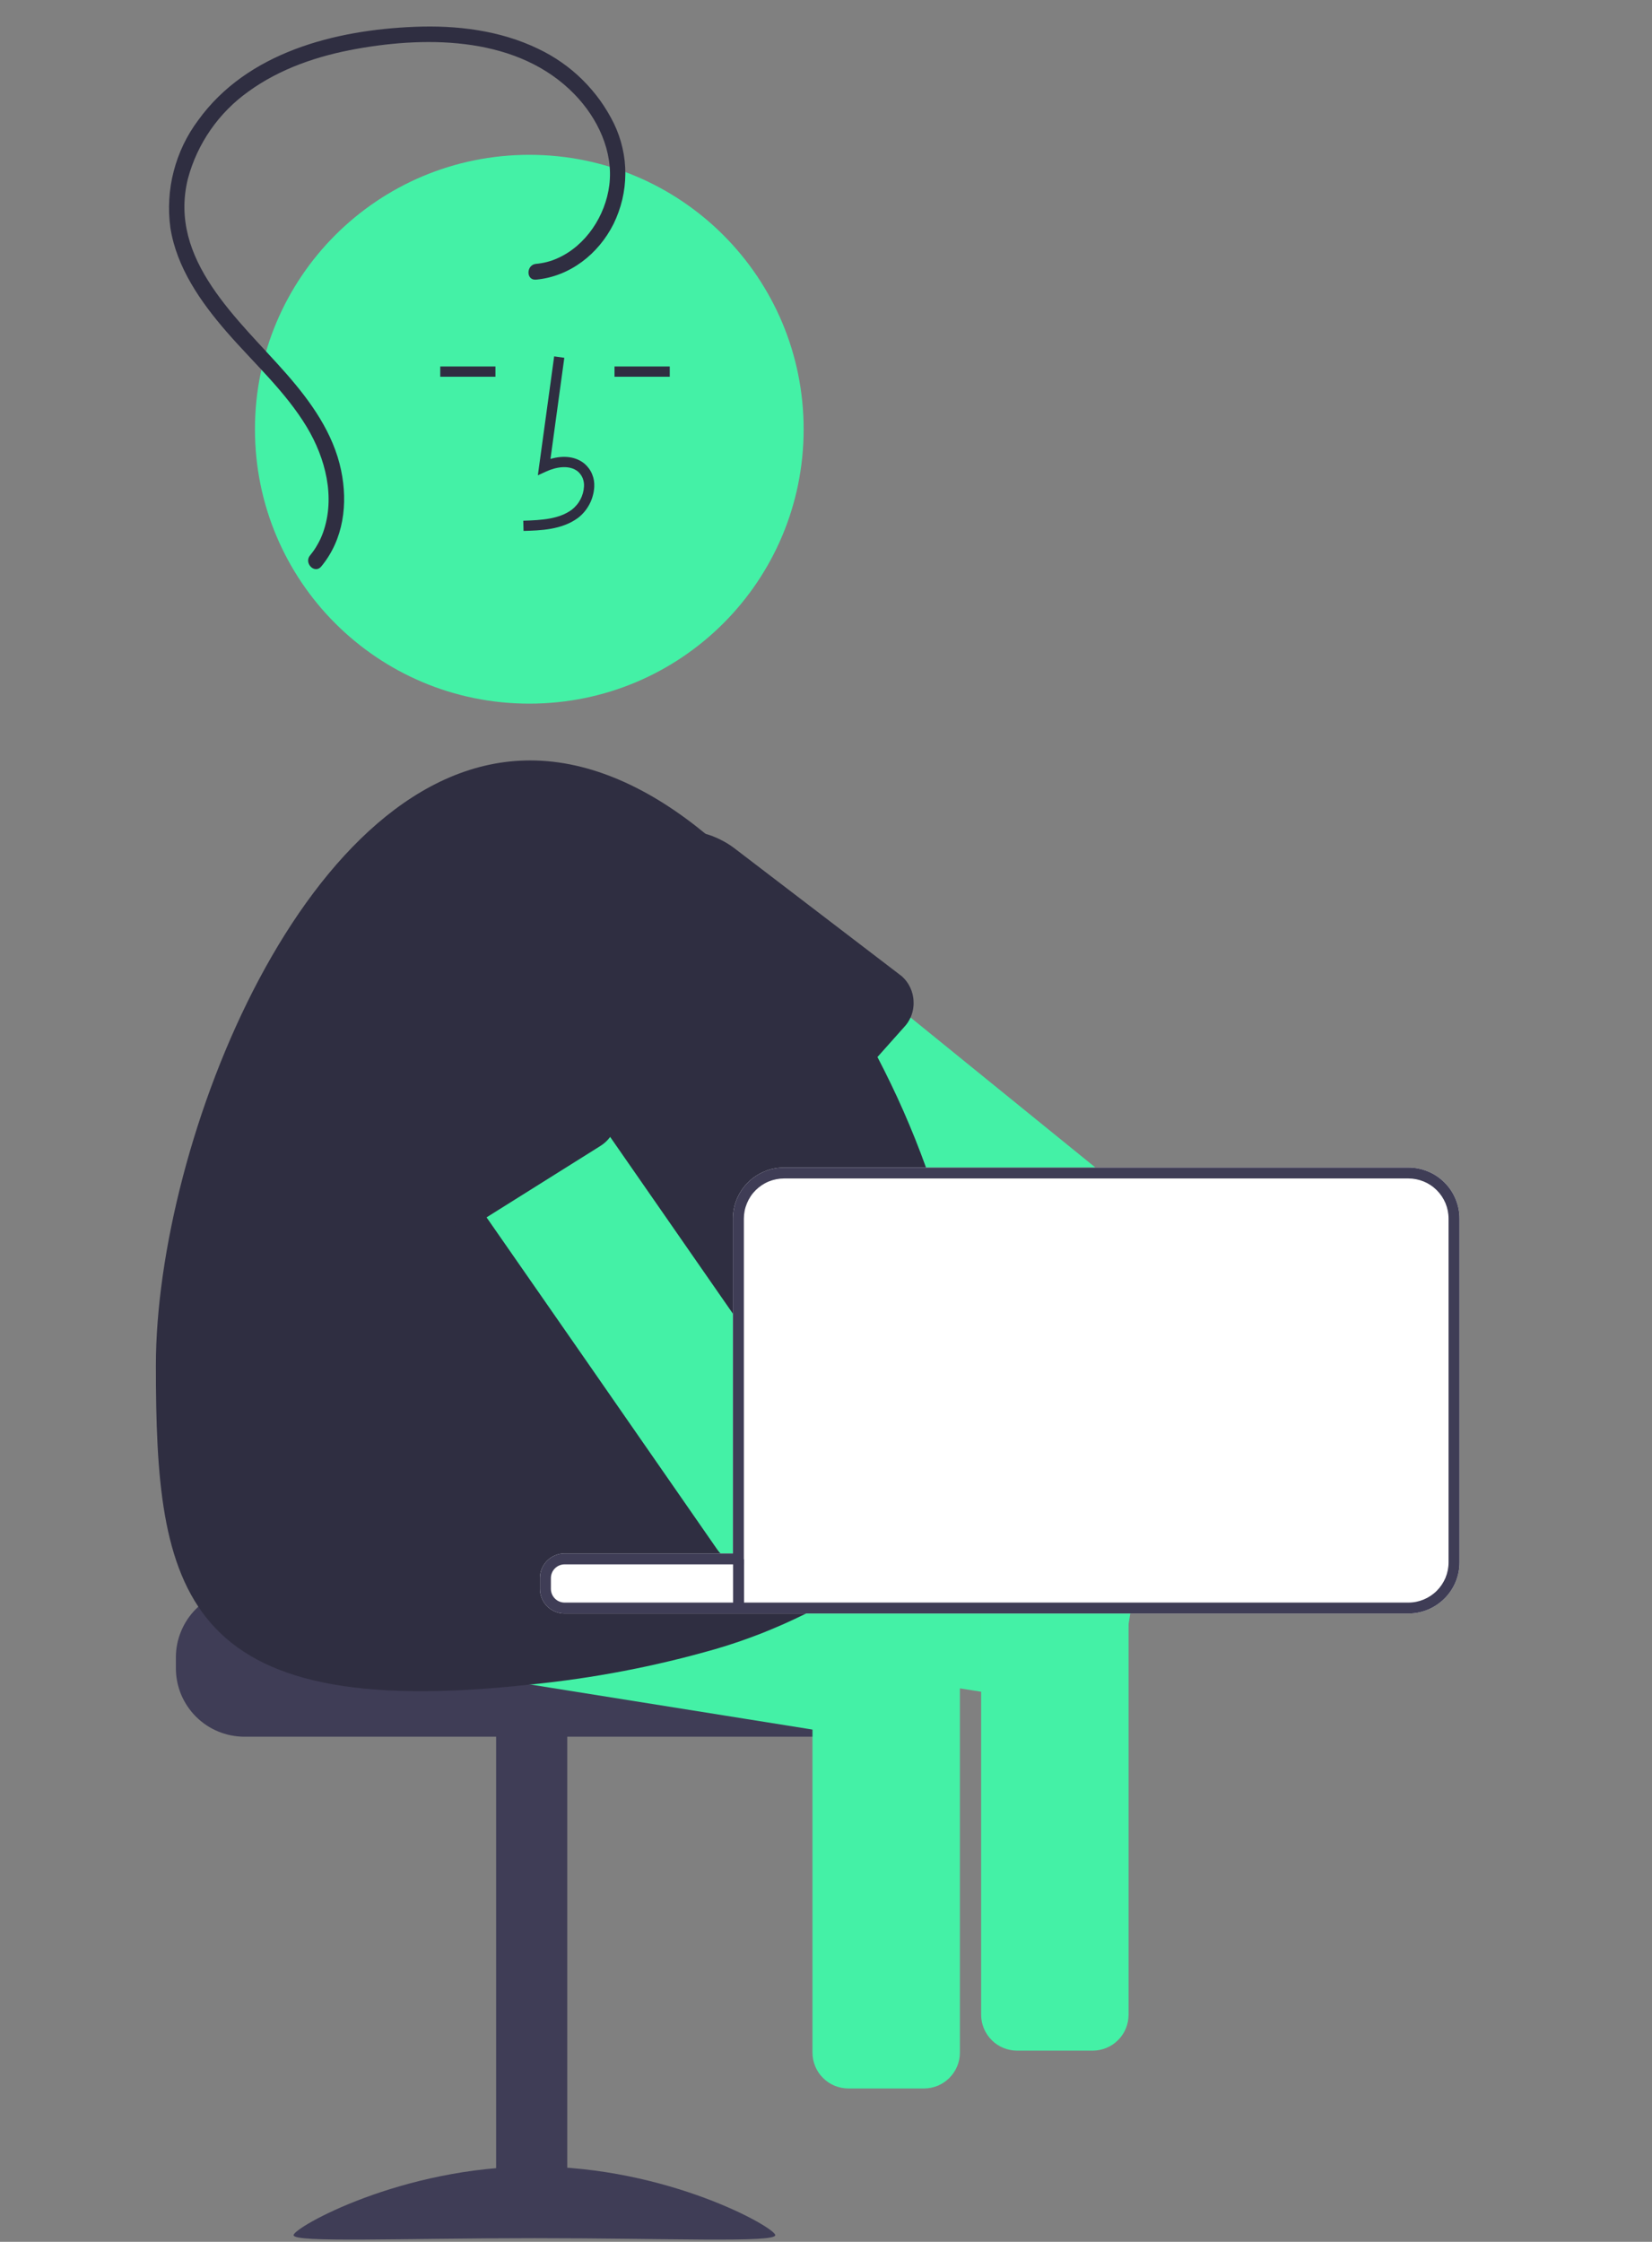 <svg xmlns="http://www.w3.org/2000/svg" viewBox="0 0 314 426" width="314" height="426">
	<rect x="0" y="0" width="314" height="426" fill="#808080" stroke="none"/>
	<style>
		tspan { white-space:pre }
		.shp0 { fill: #3f3d56 } 
		.shp1 { fill: #44f1a6 } 
		.shp2 { fill: #2f2e41 } 
		.shp3 { fill: #ffffff } 
	</style>
	<path id="Layer" class="shp0" d="M33.43 314.93L33.43 317.01C33.43 318.72 33.77 320.41 34.42 321.99C35.08 323.56 36.04 325 37.24 326.2C38.45 327.41 39.88 328.37 41.46 329.02C43.04 329.68 44.73 330.01 46.44 330.02L156.72 330.02C158.43 330.01 160.12 329.68 161.69 329.02C163.27 328.37 164.7 327.41 165.91 326.21C167.12 325 168.08 323.56 168.73 321.99C169.39 320.41 169.72 318.72 169.72 317.01L169.72 314.93C169.72 314.18 169.66 313.42 169.53 312.68C169.4 311.94 169.21 311.21 168.95 310.5C168.69 309.79 168.37 309.11 168 308.46C167.62 307.8 167.19 307.18 166.71 306.61C166.54 306.41 166.37 306.22 166.2 306.04C166.03 305.86 165.85 305.68 165.67 305.5C165.48 305.33 165.3 305.16 165.1 305C164.91 304.84 164.71 304.68 164.51 304.53L107.31 304.53C106.97 304.53 106.63 304.46 106.31 304.33C106 304.2 105.71 304.01 105.47 303.76C105.23 303.52 105.04 303.24 104.91 302.92C104.78 302.6 104.71 302.27 104.71 301.93L46.44 301.93C44.73 301.93 43.04 302.27 41.46 302.92C39.89 303.57 38.45 304.53 37.25 305.74C36.04 306.95 35.08 308.38 34.43 309.96C33.77 311.53 33.43 313.22 33.43 314.93Z" />
	<path id="Layer" class="shp0" d="M107.82 425.21L94.3 425.21L94.3 329.5L107.82 329.5L107.82 425.21Z" />
	<path id="Layer" class="shp0" d="M55.8 424.74C55.8 426.2 76.3 425.31 101.58 425.31C126.86 425.31 147.36 426.2 147.36 424.74C147.36 423.28 126.86 411.69 101.58 411.69C76.3 411.69 55.8 423.28 55.8 424.74Z" />
	<path id="Layer" class="shp1" d="M54.66 312.73L100.81 320.1L154.43 328.66L173.02 331.63C173.9 331.77 174.81 331.73 175.68 331.52C176.55 331.31 177.37 330.94 178.09 330.41C178.82 329.89 179.43 329.22 179.9 328.46C180.37 327.7 180.68 326.85 180.82 325.97L181.67 320.7L182.45 315.8L183.09 311.77C183.16 311.32 183.19 310.86 183.17 310.41C183.15 309.95 183.09 309.5 182.98 309.05C182.87 308.61 182.71 308.18 182.51 307.77C182.32 307.36 182.08 306.97 181.8 306.61C181.64 306.38 181.46 306.17 181.27 305.97C181.08 305.77 180.88 305.58 180.67 305.41C180.46 305.23 180.23 305.07 180 304.92C179.77 304.78 179.52 304.64 179.27 304.53L107.31 304.53C106.97 304.53 106.63 304.46 106.31 304.33C106 304.2 105.71 304.01 105.47 303.76C105.23 303.52 105.04 303.24 104.91 302.92C104.78 302.6 104.71 302.27 104.71 301.93L104.71 299.88C104.71 299.53 104.78 299.2 104.91 298.88C105.04 298.56 105.23 298.28 105.47 298.04C105.71 297.8 106 297.6 106.31 297.47C106.63 297.34 106.97 297.27 107.31 297.27L135.59 297.27L122.55 295.19L82.48 288.8L59.08 285.06C58.19 284.92 57.29 284.96 56.41 285.16C55.54 285.37 54.72 285.75 53.99 286.28C53.27 286.8 52.65 287.47 52.18 288.23C51.71 289 51.4 289.84 51.25 290.73L48.99 304.92C48.85 305.81 48.89 306.71 49.1 307.58C49.31 308.45 49.68 309.27 50.21 310C50.74 310.72 51.4 311.34 52.16 311.81C52.92 312.27 53.77 312.59 54.66 312.73Z" />
	<path id="Layer" class="shp1" d="M154.43 310.76L154.43 390.05C154.43 390.94 154.61 391.83 154.95 392.65C155.29 393.48 155.79 394.23 156.43 394.86C157.06 395.49 157.81 396 158.64 396.34C159.46 396.68 160.35 396.86 161.24 396.86L175.63 396.86C176.53 396.86 177.41 396.68 178.24 396.34C179.06 396 179.82 395.49 180.45 394.86C181.08 394.23 181.58 393.48 181.93 392.65C182.27 391.83 182.45 390.94 182.45 390.05L182.45 310.76C182.45 310.39 182.42 310.01 182.36 309.65C182.29 309.28 182.2 308.92 182.08 308.56C181.96 308.21 181.81 307.87 181.63 307.54C181.46 307.21 181.25 306.9 181.02 306.61C180.85 306.38 180.67 306.16 180.47 305.96C180.27 305.76 180.06 305.57 179.84 305.39C179.61 305.22 179.38 305.06 179.13 304.91C178.89 304.77 178.64 304.64 178.38 304.53L158.49 304.53C158.23 304.64 157.98 304.77 157.73 304.91C157.49 305.06 157.26 305.22 157.04 305.4C156.81 305.57 156.6 305.76 156.41 305.96C156.21 306.17 156.02 306.38 155.85 306.61C155.62 306.9 155.42 307.21 155.24 307.54C155.07 307.87 154.92 308.21 154.79 308.56C154.67 308.92 154.58 309.28 154.52 309.65C154.46 310.01 154.43 310.39 154.43 310.76Z" />
	<path id="Layer" class="shp1" d="M111.07 176.56C111.08 176.73 111.11 176.91 111.14 177.08C111.17 177.26 111.21 177.43 111.26 177.6C111.3 177.78 111.35 177.94 111.41 178.11C111.47 178.28 111.53 178.45 111.61 178.61C111.71 178.85 111.84 179.1 111.97 179.33C112.11 179.56 112.26 179.79 112.42 180C112.59 180.21 112.76 180.42 112.95 180.61C113.14 180.81 113.34 180.99 113.55 181.16L113.58 181.18L154.64 214.48L155.24 214.96L163.74 221.86L166.31 223.94L210.77 223.94L208.21 221.86L173.07 193.35L149.53 174.25L131.21 159.39C130.94 159.17 130.66 158.98 130.36 158.8C130.07 158.63 129.76 158.48 129.44 158.35C129.12 158.23 128.79 158.12 128.46 158.05C128.12 157.97 127.78 157.92 127.44 157.89C127.44 157.89 127.44 157.89 127.44 157.89C127.44 157.89 127.43 157.89 127.43 157.89C127.43 157.89 127.43 157.88 127.43 157.88C127.42 157.88 127.42 157.88 127.42 157.88C127.32 157.88 127.22 157.87 127.11 157.87C127.01 157.86 126.91 157.86 126.81 157.87C126.7 157.87 126.6 157.87 126.5 157.88C126.4 157.88 126.29 157.89 126.19 157.9C126.04 157.92 125.89 157.94 125.74 157.97C125.59 157.99 125.44 158.02 125.29 158.06C125.14 158.1 124.99 158.14 124.85 158.18C124.7 158.23 124.56 158.28 124.41 158.34C124.32 158.38 124.22 158.41 124.13 158.46C124.03 158.5 123.94 158.54 123.84 158.59C123.75 158.63 123.66 158.68 123.57 158.74C123.48 158.79 123.4 158.84 123.31 158.9C123.15 159 122.99 159.11 122.84 159.22C122.69 159.33 122.54 159.45 122.4 159.57C122.26 159.7 122.12 159.83 121.99 159.96C121.86 160.1 121.73 160.24 121.61 160.39L112.69 171.39L112.55 171.56C112.27 171.91 112.02 172.28 111.81 172.68C111.61 173.07 111.44 173.48 111.31 173.91C111.18 174.34 111.1 174.78 111.06 175.22C111.01 175.67 111.02 176.11 111.07 176.56Z" />
	<path id="Layer" class="shp2" d="M113.58 181.18C113.78 181.66 113.99 182.13 114.23 182.6C114.46 183.06 114.72 183.51 115 183.95C115.28 184.39 115.58 184.81 115.89 185.22C116.21 185.63 116.55 186.03 116.9 186.41L144.23 215.77C144.89 216.38 145.67 216.85 146.51 217.15C147.35 217.46 148.25 217.6 149.14 217.56C150.04 217.52 150.92 217.3 151.73 216.92C152.54 216.54 153.27 216.01 153.88 215.34L154.64 214.48L154.97 214.11L166.78 200.86L171.86 195.16C171.94 195.07 172.02 194.98 172.1 194.89C172.18 194.8 172.25 194.7 172.33 194.6C172.4 194.51 172.47 194.41 172.54 194.31C172.6 194.2 172.67 194.1 172.73 193.99C172.85 193.79 172.97 193.57 173.07 193.35C173.18 193.11 173.27 192.86 173.35 192.61C173.43 192.35 173.49 192.1 173.54 191.84C173.58 191.58 173.62 191.32 173.64 191.05C173.65 190.79 173.66 190.52 173.64 190.26C173.63 189.81 173.56 189.36 173.46 188.93C173.35 188.49 173.2 188.06 173.01 187.66C172.82 187.25 172.59 186.86 172.32 186.5C172.05 186.14 171.74 185.81 171.41 185.51L139.72 161.29C138.85 160.62 137.93 160.04 136.95 159.56C135.98 159.07 134.96 158.68 133.91 158.39C132.86 158.1 131.78 157.92 130.7 157.83C129.61 157.75 128.52 157.77 127.44 157.89C127.44 157.89 127.44 157.89 127.44 157.89C127.44 157.89 127.43 157.89 127.43 157.89C127.43 157.89 127.43 157.88 127.43 157.88C127.42 157.88 127.42 157.88 127.42 157.88C127.18 157.91 126.94 157.95 126.69 157.99C126.45 158.03 126.21 158.08 125.97 158.13C125.73 158.18 125.49 158.23 125.26 158.29C125.02 158.35 124.78 158.42 124.55 158.49C124.13 158.6 123.73 158.75 123.31 158.9C122.64 159.15 121.99 159.45 121.36 159.78C120.73 160.12 120.12 160.49 119.54 160.9C118.95 161.32 118.4 161.76 117.87 162.25C117.35 162.73 116.85 163.25 116.39 163.79C115.39 164.97 114.55 166.28 113.91 167.68C113.26 169.08 112.81 170.57 112.56 172.09C112.31 173.62 112.28 175.17 112.45 176.71C112.62 178.24 113 179.75 113.58 181.18L113.58 181.18Z" />
	<path id="Layer" class="shp1" d="M100.61 133.71C71.77 133.71 48.46 110.4 48.46 81.57C48.46 52.73 71.77 29.42 100.61 29.42C129.44 29.42 152.75 52.73 152.75 81.57C152.75 110.4 129.44 133.71 100.61 133.71Z" />
	<path id="Layer" class="shp1" d="M86.72 305.55L106.06 308.63L106.5 308.7L135.9 313.39L154.43 316.36L181.67 320.7L182.45 320.83L186.49 321.47L205.09 324.44C205.97 324.58 206.87 324.54 207.74 324.33C208.61 324.13 209.43 323.75 210.16 323.22C210.88 322.7 211.49 322.03 211.96 321.27C212.43 320.51 212.75 319.66 212.89 318.78L214.51 308.63L215.16 304.59C215.16 304.57 215.17 304.55 215.17 304.53L107.31 304.53C106.97 304.53 106.63 304.46 106.31 304.33C106 304.2 105.71 304.01 105.47 303.76C105.23 303.52 105.04 303.24 104.91 302.92C104.78 302.6 104.71 302.27 104.71 301.92L104.71 299.88C104.71 299.53 104.78 299.2 104.91 298.88C105.04 298.56 105.23 298.28 105.47 298.04C105.71 297.8 106 297.6 106.31 297.47C106.63 297.34 106.97 297.27 107.31 297.27L141.39 297.27L141.39 285.9L139.31 285.57L129.03 283.93L91.13 277.88C90.25 277.74 89.34 277.78 88.47 277.98C87.6 278.19 86.78 278.57 86.05 279.1C85.33 279.62 84.71 280.28 84.24 281.05C83.77 281.81 83.46 282.66 83.32 283.54L82.48 288.8L81.05 297.74C80.91 298.63 80.95 299.53 81.16 300.4C81.37 301.27 81.75 302.09 82.27 302.82C82.8 303.54 83.46 304.15 84.23 304.62C84.99 305.09 85.84 305.4 86.72 305.55Z" />
	<path id="Layer" class="shp2" d="M29.63 259.48C29.63 301.99 33.95 327.41 100.54 320.13C100.63 320.12 100.71 320.11 100.81 320.1C103.77 319.81 106.73 319.45 109.68 319.02C112.64 318.59 115.58 318.1 118.5 317.54C121.43 316.98 124.35 316.35 127.25 315.66C130.15 314.97 133.03 314.21 135.9 313.39C137.39 312.96 138.87 312.49 140.34 311.99C141.81 311.49 143.26 310.95 144.71 310.39C146.15 309.82 147.58 309.22 149 308.59C150.42 307.96 151.82 307.3 153.21 306.61C154.52 305.94 155.78 305.24 157.02 304.53L107.31 304.53C106.97 304.53 106.63 304.46 106.31 304.33C106 304.2 105.71 304.01 105.47 303.76C105.23 303.52 105.04 303.24 104.91 302.92C104.78 302.6 104.71 302.27 104.71 301.93L104.71 299.88C104.71 299.53 104.78 299.2 104.91 298.88C105.04 298.56 105.23 298.28 105.47 298.04C105.71 297.8 106 297.6 106.31 297.47C106.63 297.34 106.97 297.27 107.31 297.27L141.39 297.27L141.39 231.56C141.39 230.56 141.59 229.57 141.98 228.65C142.36 227.72 142.92 226.88 143.63 226.17C144.34 225.47 145.18 224.9 146.1 224.52C147.03 224.14 148.02 223.94 149.02 223.94L176.75 223.94C176.51 223.25 176.27 222.55 176.01 221.86C175.36 220.06 174.68 218.27 173.97 216.49C173.26 214.72 172.52 212.95 171.75 211.2C170.98 209.45 170.18 207.71 169.35 205.99C168.52 204.27 167.66 202.56 166.78 200.86C165.57 198.51 164.29 196.19 162.97 193.9C161.64 191.61 160.25 189.35 158.81 187.13C157.37 184.91 155.88 182.72 154.33 180.57C152.78 178.43 151.18 176.32 149.53 174.25C148.38 172.81 147.19 171.4 145.97 170.01C144.75 168.63 143.49 167.28 142.2 165.96C140.91 164.64 139.59 163.35 138.24 162.1C136.89 160.85 135.5 159.63 134.09 158.44C123.65 149.83 112.29 144.5 100.77 144.5C58.26 144.5 29.63 216.97 29.63 259.48Z" />
	<path id="Layer" class="shp2" d="M99.51 100.89L99.46 98.95C103.08 98.84 106.28 98.62 108.68 96.86C109.02 96.6 109.33 96.3 109.6 95.97C109.88 95.65 110.12 95.29 110.32 94.91C110.52 94.53 110.68 94.13 110.79 93.72C110.91 93.3 110.98 92.88 111 92.45C111.02 92.19 111.01 91.93 110.97 91.67C110.93 91.41 110.86 91.15 110.77 90.91C110.67 90.67 110.55 90.43 110.4 90.22C110.25 90 110.07 89.81 109.88 89.63C108.28 88.28 105.72 88.72 103.85 89.58L102.23 90.32L105.33 67.72L107.26 67.99L104.63 87.21C107.17 86.46 109.52 86.78 111.13 88.14C111.44 88.41 111.72 88.72 111.96 89.05C112.2 89.38 112.4 89.74 112.55 90.12C112.71 90.5 112.82 90.89 112.89 91.3C112.95 91.7 112.97 92.11 112.95 92.52C112.92 93.09 112.83 93.67 112.67 94.22C112.52 94.78 112.31 95.31 112.04 95.82C111.77 96.33 111.45 96.81 111.08 97.25C110.71 97.69 110.29 98.09 109.83 98.44C106.74 100.69 102.73 100.8 99.51 100.89Z" />
	<path id="Layer" class="shp2" d="M116.8 69.64L127.3 69.64L127.3 71.59L116.8 71.59L116.8 69.64Z" />
	<path id="Layer" class="shp2" d="M83.68 69.64L94.17 69.64L94.17 71.59L83.68 71.59L83.68 69.64Z" />
	<path id="Layer" class="shp2" d="M101.89 53.14C108.34 52.54 113.75 48.27 116.62 42.55C117.34 41.07 117.9 39.52 118.28 37.92C118.66 36.31 118.85 34.67 118.86 33.03C118.87 31.38 118.69 29.74 118.32 28.14C117.96 26.53 117.41 24.97 116.7 23.49C115.94 21.95 115.06 20.47 114.06 19.07C113.05 17.68 111.93 16.37 110.71 15.16C109.49 13.95 108.17 12.85 106.76 11.87C105.35 10.88 103.86 10.02 102.31 9.28C95.01 5.75 86.77 4.77 78.75 5.1C63.63 5.71 46.97 9.95 37.67 22.85C36.59 24.29 35.65 25.84 34.87 27.46C34.09 29.09 33.47 30.79 33.02 32.53C32.56 34.28 32.28 36.06 32.18 37.86C32.07 39.66 32.14 41.47 32.38 43.26C33.56 50.85 38.18 57.43 43.11 63.1C48.28 69.04 54.25 74.39 58.34 81.19C61.87 87.08 63.78 94.5 61.41 101.18C61.27 101.57 61.11 101.96 60.94 102.34C60.76 102.72 60.57 103.1 60.36 103.46C60.16 103.83 59.93 104.18 59.7 104.53C59.46 104.87 59.2 105.21 58.94 105.53C57.71 107.01 59.82 109.14 61.06 107.65C65.31 102.52 66.17 95.74 64.83 89.35C63.36 82.31 59.1 76.36 54.45 71.05C45.39 60.71 31.91 49.42 35.71 33.98C36.15 32.32 36.74 30.7 37.46 29.14C38.18 27.59 39.04 26.1 40.01 24.69C40.99 23.28 42.09 21.95 43.3 20.73C44.5 19.51 45.81 18.4 47.21 17.4C53.26 13.01 60.45 10.6 67.75 9.29C81.73 6.78 98.65 7.04 109.21 17.93C113.6 22.46 116.62 28.78 115.81 35.2C115.08 40.98 111.39 46.66 105.98 49.07C105.66 49.22 105.33 49.35 105 49.47C104.66 49.58 104.32 49.69 103.98 49.78C103.64 49.87 103.29 49.94 102.94 50C102.59 50.06 102.24 50.11 101.89 50.14C99.98 50.32 99.96 53.32 101.89 53.14L101.89 53.14Z" />
	<path id="Layer" class="shp1" d="M67.29 194.87C67.31 194.92 67.33 194.96 67.35 195.01C67.37 195.06 67.39 195.1 67.42 195.15C67.44 195.19 67.47 195.24 67.49 195.29C67.51 195.33 67.54 195.38 67.57 195.42C67.59 195.47 67.62 195.51 67.65 195.56C67.67 195.6 67.7 195.65 67.73 195.7C67.76 195.74 67.79 195.79 67.82 195.83C67.85 195.87 67.88 195.92 67.91 195.96L90.71 228.79L92.48 231.33L111.09 258.09L129.03 283.93L136.29 294.39C136.34 294.46 136.39 294.53 136.45 294.6C136.5 294.67 136.55 294.74 136.61 294.81C136.66 294.87 136.72 294.94 136.77 295C136.83 295.07 136.89 295.13 136.95 295.19C137.23 295.49 137.53 295.75 137.86 295.99C138.18 296.23 138.53 296.44 138.89 296.62C139.25 296.79 139.63 296.94 140.02 297.05C140.41 297.16 140.8 297.23 141.21 297.27L141.39 297.27L141.39 252.63L139.31 249.64L115.98 216.05L90.91 179.98C90.4 179.25 89.75 178.62 89 178.14C88.25 177.65 87.4 177.32 86.52 177.16C85.64 177 84.74 177.02 83.86 177.21C82.99 177.4 82.16 177.76 81.42 178.26L73.74 183.6L69.61 186.47C68.96 186.92 68.39 187.48 67.94 188.13C67.48 188.77 67.14 189.49 66.93 190.25C66.72 191.01 66.64 191.8 66.7 192.59C66.76 193.38 66.96 194.15 67.29 194.87Z" />
	<path id="Layer" class="shp2" d="M63.72 194.07L64.75 196.14L64.76 196.15L65.04 196.7L81.76 229.89C82.22 230.65 82.84 231.32 83.56 231.85C84.28 232.37 85.1 232.76 85.97 232.97C86.84 233.18 87.74 233.22 88.63 233.08C89.52 232.95 90.37 232.64 91.13 232.18L92.21 231.5L92.48 231.33L114.04 217.81C114.81 217.34 115.48 216.73 116.01 216C116.54 215.28 116.92 214.45 117.13 213.58C117.35 212.71 117.38 211.8 117.24 210.91C117.1 210.02 116.78 209.17 116.31 208.4L92.63 176.3C91.48 174.74 90.07 173.38 88.46 172.3C86.85 171.21 85.07 170.41 83.19 169.92C81.31 169.44 79.36 169.28 77.43 169.45C75.5 169.62 73.61 170.12 71.84 170.93C71.64 171.02 71.44 171.11 71.25 171.21C71.05 171.31 70.86 171.41 70.66 171.52C70.47 171.62 70.28 171.73 70.09 171.85C69.9 171.96 69.72 172.08 69.53 172.2C67.81 173.34 66.3 174.78 65.1 176.46C63.89 178.14 63 180.03 62.47 182.03C61.93 184.03 61.77 186.11 61.98 188.16C62.2 190.22 62.79 192.22 63.72 194.07Z" />
	<path id="Layer" class="shp1" d="M186.49 304.53L186.49 382.86C186.49 383.75 186.67 384.64 187.01 385.46C187.36 386.29 187.86 387.04 188.49 387.67C189.12 388.31 189.88 388.81 190.7 389.15C191.53 389.49 192.41 389.67 193.31 389.67L207.7 389.67C208.59 389.67 209.48 389.49 210.3 389.15C211.13 388.81 211.88 388.31 212.51 387.67C213.15 387.04 213.65 386.29 213.99 385.46C214.33 384.64 214.51 383.75 214.51 382.86L214.51 304.53L186.49 304.53Z" />
	<path id="Layer" class="shp3" d="M102.63 299.88L102.63 301.92C102.63 302.46 102.72 303 102.9 303.5C103.08 304.01 103.35 304.48 103.69 304.9C104.03 305.31 104.44 305.67 104.9 305.94C105.36 306.22 105.87 306.42 106.39 306.52C106.54 306.54 106.69 306.58 106.83 306.59C106.99 306.6 107.14 306.61 107.31 306.61L267.7 306.61C268.97 306.61 270.23 306.36 271.41 305.87C272.59 305.38 273.66 304.66 274.56 303.76C275.47 302.86 276.18 301.79 276.67 300.62C277.16 299.44 277.41 298.18 277.41 296.9L277.41 231.56C277.41 230.29 277.16 229.03 276.67 227.85C276.18 226.67 275.47 225.6 274.56 224.7C273.66 223.8 272.59 223.08 271.41 222.6C270.23 222.11 268.97 221.86 267.7 221.86L149.02 221.86C147.74 221.86 146.48 222.11 145.31 222.6C144.13 223.09 143.06 223.8 142.16 224.7C141.26 225.6 140.54 226.67 140.05 227.85C139.56 229.03 139.31 230.29 139.31 231.56L139.31 295.19L107.31 295.19C106.69 295.19 106.09 295.31 105.52 295.55C104.95 295.79 104.43 296.13 104 296.57C103.56 297 103.22 297.52 102.98 298.08C102.75 298.65 102.63 299.26 102.63 299.88Z" />
	<path id="Layer" fill-rule="evenodd" class="shp0" d="M102.98 298.08C103.22 297.52 103.56 297 104 296.57C104.43 296.13 104.95 295.79 105.52 295.55C106.09 295.31 106.69 295.19 107.31 295.19L139.31 295.19L139.31 231.56C139.31 230.29 139.56 229.03 140.05 227.85C140.54 226.67 141.26 225.6 142.16 224.7C143.06 223.8 144.13 223.09 145.31 222.6C146.48 222.11 147.74 221.86 149.02 221.86L267.7 221.86C268.97 221.86 270.23 222.11 271.41 222.6C272.59 223.08 273.66 223.8 274.56 224.7C275.47 225.6 276.18 226.67 276.67 227.85C277.16 229.03 277.41 230.29 277.41 231.56L277.41 296.9C277.41 298.18 277.16 299.44 276.67 300.62C276.18 301.79 275.47 302.86 274.56 303.76C273.66 304.66 272.59 305.38 271.41 305.87C270.23 306.36 268.97 306.61 267.7 306.61L107.31 306.61C107.14 306.61 106.99 306.6 106.83 306.59C106.69 306.58 106.54 306.54 106.39 306.52C105.87 306.42 105.36 306.22 104.9 305.94C104.44 305.67 104.03 305.31 103.69 304.9C103.35 304.48 103.08 304.01 102.9 303.5C102.72 303 102.63 302.46 102.63 301.92L102.63 299.88C102.63 299.26 102.75 298.65 102.98 298.08ZM104.71 301.93C104.71 302.27 104.78 302.6 104.91 302.92C105.04 303.24 105.23 303.52 105.47 303.76C105.71 304.01 106 304.2 106.31 304.33C106.63 304.46 106.97 304.53 107.31 304.53L267.7 304.53C268.7 304.53 269.69 304.33 270.62 303.94C271.54 303.56 272.38 303 273.09 302.29C273.8 301.58 274.36 300.74 274.75 299.82C275.13 298.89 275.33 297.9 275.33 296.9L275.33 231.56C275.33 230.56 275.13 229.57 274.75 228.64C274.36 227.72 273.8 226.88 273.09 226.17C272.38 225.46 271.54 224.9 270.62 224.52C269.69 224.14 268.7 223.94 267.7 223.94L149.02 223.94C148.02 223.94 147.03 224.14 146.1 224.52C145.18 224.9 144.34 225.47 143.63 226.17C142.92 226.88 142.36 227.72 141.98 228.65C141.59 229.57 141.39 230.56 141.39 231.56L141.39 297.27L107.31 297.27C106.97 297.27 106.63 297.34 106.31 297.47C106 297.6 105.71 297.8 105.47 298.04C105.23 298.28 105.04 298.56 104.91 298.88C104.78 299.2 104.71 299.53 104.71 299.88L104.71 301.93Z" />
	<path id="Layer" class="shp0" d="M139.34 296.3L141.42 296.3L141.42 305.66L139.34 305.66L139.34 296.3Z" />
</svg>